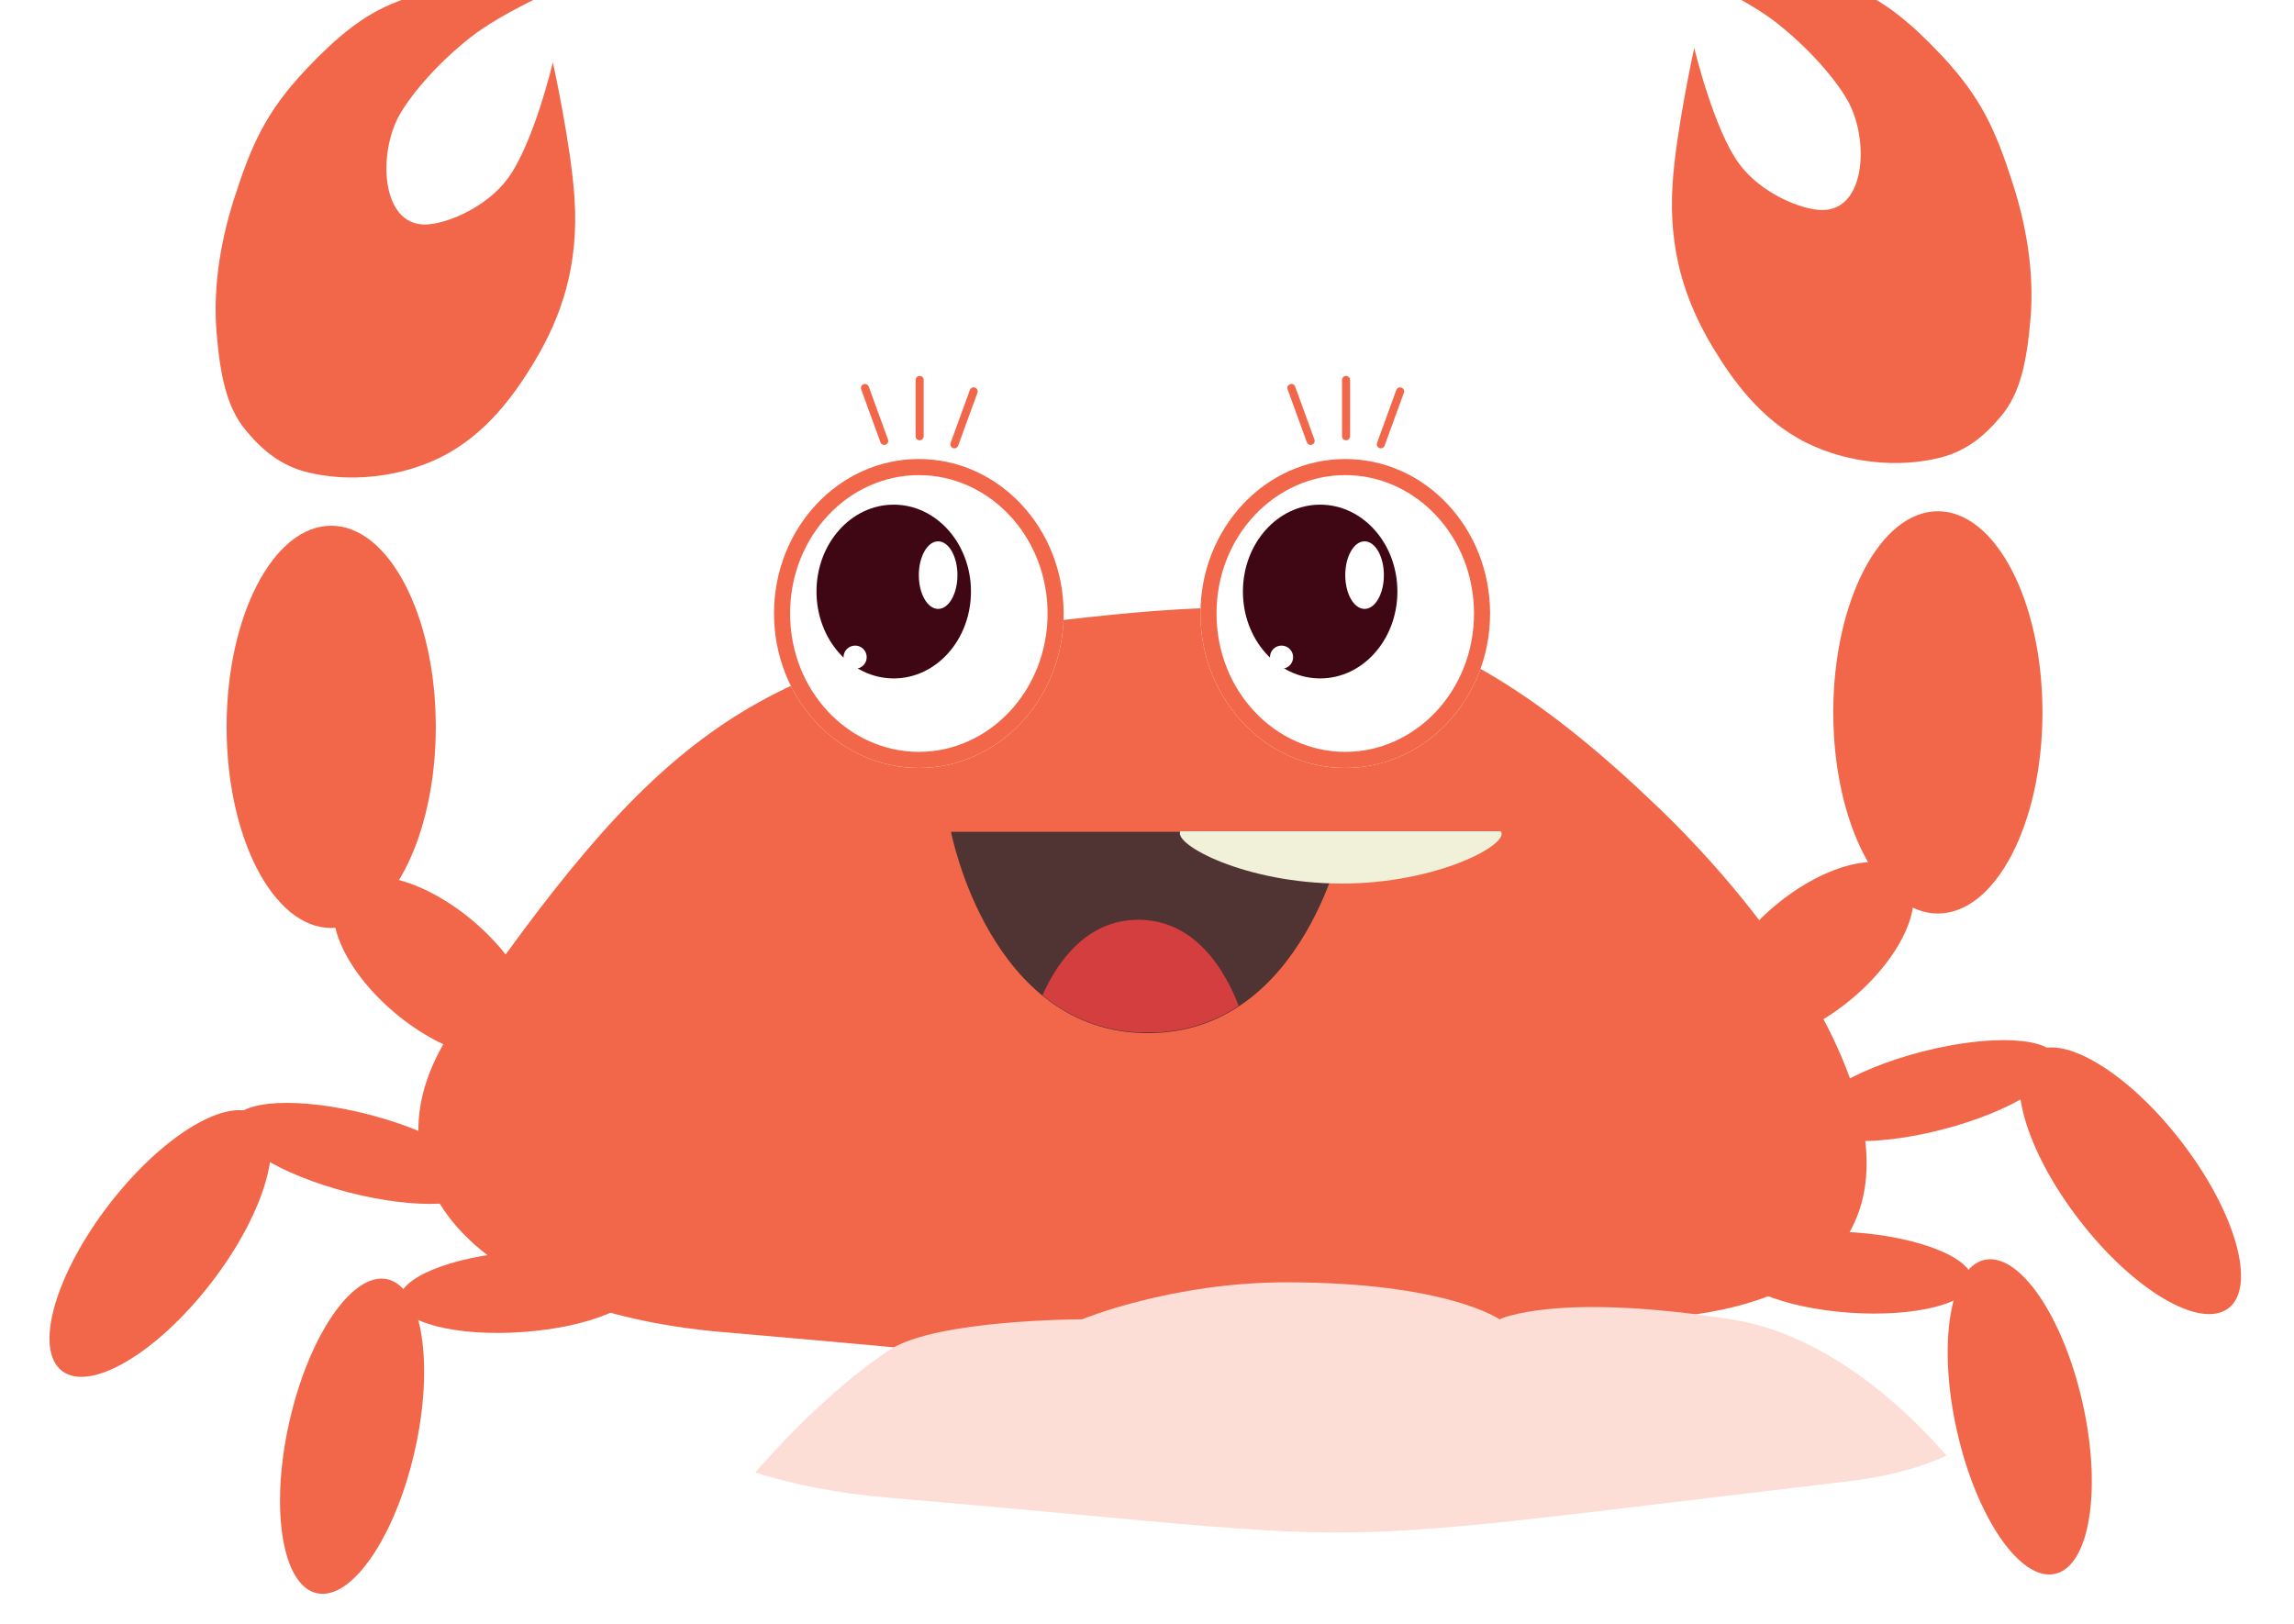 <svg width="418" height="296" viewBox="0 0 418 296" fill="none" xmlns="http://www.w3.org/2000/svg">
<g filter="url(#filter0_d_54_503)">
<path d="M306.637 235.825C200.728 248.364 229.319 247.078 131.783 238.759C85.34 234.798 64.521 209.417 82.865 183.01C117.854 132.641 135.725 115.791 190.456 109.362C237.918 103.787 261.213 103.787 302.123 143.105C336.411 176.058 364.873 228.929 306.637 235.825Z" fill="#F26749"/>
<g filter="url(#filter1_i_54_503)">
<path d="M204.392 199.678C233.647 199.678 243.242 206.422 243.242 206.422C243.276 206.405 253.399 201.4 285.465 206.422C303.757 209.287 318.488 224.079 324.677 231.25C319.911 233.476 313.912 235.095 306.512 235.971C200.603 248.511 229.194 247.224 131.659 238.905C122.644 238.136 114.594 236.56 107.609 234.326C110.407 231.1 121.045 219.223 132.115 211.983C140.618 206.422 167.154 206.422 167.154 206.422C167.194 206.405 183.453 199.678 204.392 199.678Z" fill="#FCDED6"/>
</g>
<path d="M209.167 184.272C180.264 184.272 173.289 147.581 173.289 147.581L245.044 147.581C245.044 147.581 238.069 184.272 209.167 184.272Z" fill="#503333"/>
<g filter="url(#filter2_i_54_503)">
<path d="M238.462 147.486C240.252 149.764 226.969 157.055 209.299 157.012C191.905 156.97 178.767 149.901 180.072 147.486H238.462Z" fill="#F1F0D8"/>
</g>
<g filter="url(#filter3_ii_54_503)">
<path d="M207.432 163.613C218.014 163.613 223.383 173.23 225.717 179.299C221.596 182.012 216.661 183.851 210.775 184.138H207.527C200.33 183.787 194.556 181.116 189.952 177.363C192.622 171.384 197.921 163.613 207.432 163.613Z" fill="#D43E3E"/>
</g>
<g filter="url(#filter4_d_54_503)">
<path d="M325.508 226.332C325.796 222.294 335.851 219.721 347.965 220.585C360.08 221.45 369.667 225.424 369.379 229.462C369.091 233.501 359.036 236.073 346.922 235.209C334.807 234.344 325.22 230.37 325.508 226.332Z" fill="#F26749"/>
</g>
<g filter="url(#filter5_dd_54_503)">
<path d="M381.469 252.621C385.024 268.42 382.782 282.38 376.463 283.801C370.143 285.223 362.139 273.568 358.584 257.77C355.03 241.971 357.271 228.011 363.591 226.589C369.91 225.167 377.915 236.822 381.469 252.621Z" fill="#F26749"/>
</g>
<g filter="url(#filter6_d_54_503)">
<path d="M106.672 229.86C106.384 225.822 96.33 223.25 84.215 224.114C72.101 224.978 62.514 228.953 62.802 232.991C63.09 237.029 73.144 239.602 85.259 238.737C97.373 237.873 106.961 233.899 106.672 229.86Z" fill="#F26749"/>
</g>
<g filter="url(#filter7_dd_54_503)">
<path d="M50.711 256.149C47.157 271.948 49.398 285.908 55.718 287.33C62.037 288.752 70.042 277.097 73.596 261.298C77.151 245.499 74.909 231.539 68.59 230.118C62.27 228.696 54.266 240.351 50.711 256.149Z" fill="#F26749"/>
</g>
<g filter="url(#filter8_d_54_503)">
<path d="M83.03 212.04C84.041 208.12 74.691 202.32 62.147 199.085C49.602 195.85 38.613 196.405 37.602 200.325C36.592 204.245 45.941 210.046 58.486 213.281C71.03 216.516 82.019 215.961 83.03 212.04Z" fill="#F26749"/>
</g>
<g filter="url(#filter9_dd_54_503)">
<path d="M17.913 216.441C8.02 229.262 4.157 242.863 9.285 246.82C14.414 250.777 26.591 243.592 36.483 230.771C46.376 217.951 50.239 204.349 45.111 200.392C39.982 196.435 27.805 203.621 17.913 216.441Z" fill="#F26749"/>
</g>
<g filter="url(#filter10_d_54_503)">
<path d="M334.334 200.605C333.323 196.685 342.673 190.885 355.217 187.65C367.762 184.415 378.751 184.97 379.762 188.89C380.773 192.81 371.423 198.611 358.878 201.846C346.334 205.081 335.345 204.526 334.334 200.605Z" fill="#F26749"/>
</g>
<g filter="url(#filter11_dd_54_503)">
<path d="M399.452 205.006C409.345 217.826 413.207 231.427 408.079 235.385C402.951 239.342 390.774 232.156 380.881 219.336C370.988 206.515 367.126 192.914 372.254 188.957C377.382 185 389.559 192.185 399.452 205.006Z" fill="#F26749"/>
</g>
<g filter="url(#filter12_d_54_503)">
<path d="M193.813 103.797C193.813 119.343 181.999 131.946 167.424 131.946C152.85 131.946 141.035 119.343 141.035 103.797C141.035 88.251 152.85 75.649 167.424 75.649C181.999 75.649 193.813 88.251 193.813 103.797Z" fill="white"/>
</g>
<g filter="url(#filter13_d_54_503)">
<path d="M190.881 103.797C190.881 89.69 180.204 78.581 167.424 78.581C154.645 78.581 143.967 89.69 143.967 103.797C143.967 117.905 154.645 129.014 167.424 129.014V131.946C152.85 131.946 141.035 119.343 141.035 103.797C141.035 88.251 152.85 75.649 167.424 75.649C181.999 75.649 193.813 88.251 193.813 103.797C193.813 119.343 181.999 131.946 167.424 131.946V129.014C180.204 129.014 190.881 117.905 190.881 103.797Z" fill="#F26749"/>
</g>
<path d="M176.924 103.797C176.924 112.542 170.623 119.631 162.85 119.631C155.077 119.631 148.776 112.542 148.776 103.797C148.776 95.053 155.077 87.964 162.85 87.964C170.623 87.964 176.924 95.053 176.924 103.797Z" fill="#3F0713"/>
<g filter="url(#filter14_f_54_503)">
<path d="M174.461 100.807C174.461 104.207 172.886 106.964 170.943 106.964C169 106.964 167.424 104.207 167.424 100.807C167.424 97.406 169 94.649 170.943 94.649C172.886 94.649 174.461 97.406 174.461 100.807Z" fill="white"/>
</g>
<g filter="url(#filter15_f_54_503)">
<path d="M157.924 115.761C157.924 116.926 156.979 117.872 155.813 117.872C154.647 117.872 153.702 116.926 153.702 115.761C153.702 114.595 154.647 113.649 155.813 113.649C156.979 113.649 157.924 114.595 157.924 115.761Z" fill="white"/>
</g>
<path d="M178.104 67.573C178.242 67.192 178.046 66.772 177.666 66.633C177.285 66.495 176.865 66.691 176.726 67.071L173.216 76.715C173.078 77.095 173.274 77.516 173.654 77.654C174.035 77.793 174.456 77.597 174.594 77.216L178.104 67.573Z" fill="#F26749"/>
<path d="M168.304 65.24C168.304 64.835 167.976 64.507 167.571 64.507C167.166 64.507 166.838 64.835 166.838 65.24V75.502C166.838 75.907 167.166 76.235 167.571 76.235C167.976 76.235 168.304 75.907 168.304 75.502V65.24Z" fill="#F26749"/>
<path d="M158.297 66.454C158.159 66.073 157.738 65.877 157.358 66.015C156.977 66.154 156.781 66.575 156.92 66.955L160.43 76.599C160.568 76.979 160.989 77.175 161.369 77.037C161.75 76.898 161.946 76.478 161.807 76.097L158.297 66.454Z" fill="#F26749"/>
<g filter="url(#filter16_d_54_503)">
<path d="M271.515 103.797C271.515 119.343 259.7 131.946 245.126 131.946C230.552 131.946 218.737 119.343 218.737 103.797C218.737 88.251 230.552 75.649 245.126 75.649C259.7 75.649 271.515 88.251 271.515 103.797Z" fill="white"/>
</g>
<g filter="url(#filter17_d_54_503)">
<path d="M268.583 103.797C268.583 89.69 257.906 78.581 245.126 78.581C232.346 78.581 221.669 89.69 221.669 103.797C221.669 117.905 232.346 129.014 245.126 129.014V131.946C230.552 131.946 218.737 119.343 218.737 103.797C218.737 88.251 230.552 75.649 245.126 75.649C259.7 75.649 271.515 88.251 271.515 103.797C271.515 119.343 259.7 131.946 245.126 131.946V129.014C257.906 129.014 268.583 117.905 268.583 103.797Z" fill="#F26749"/>
</g>
<path d="M254.626 103.797C254.626 112.542 248.325 119.631 240.552 119.631C232.779 119.631 226.478 112.542 226.478 103.797C226.478 95.053 232.779 87.964 240.552 87.964C248.325 87.964 254.626 95.053 254.626 103.797Z" fill="#3F0713"/>
<g filter="url(#filter18_f_54_503)">
<path d="M252.163 100.807C252.163 104.207 250.588 106.964 248.645 106.964C246.701 106.964 245.126 104.207 245.126 100.807C245.126 97.406 246.701 94.649 248.645 94.649C250.588 94.649 252.163 97.406 252.163 100.807Z" fill="white"/>
</g>
<g filter="url(#filter19_f_54_503)">
<path d="M235.626 115.761C235.626 116.926 234.681 117.872 233.515 117.872C232.349 117.872 231.404 116.926 231.404 115.761C231.404 114.595 232.349 113.649 233.515 113.649C234.681 113.649 235.626 114.595 235.626 115.761Z" fill="white"/>
</g>
<path d="M255.806 67.573C255.944 67.192 255.748 66.772 255.367 66.633C254.987 66.495 254.566 66.691 254.428 67.071L250.918 76.715C250.78 77.095 250.976 77.516 251.356 77.654C251.737 77.793 252.157 77.597 252.296 77.216L255.806 67.573Z" fill="#F26749"/>
<path d="M246.005 65.24C246.005 64.835 245.677 64.507 245.272 64.507C244.867 64.507 244.539 64.835 244.539 65.24V75.502C244.539 75.907 244.867 76.235 245.272 76.235C245.677 76.235 246.005 75.907 246.005 75.502V65.24Z" fill="#F26749"/>
<path d="M235.999 66.454C235.861 66.073 235.44 65.877 235.06 66.015C234.679 66.154 234.483 66.575 234.621 66.955L238.131 76.599C238.27 76.979 238.691 77.175 239.071 77.037C239.451 76.898 239.648 76.478 239.509 76.097L235.999 66.454Z" fill="#F26749"/>
<g filter="url(#filter20_d_54_503)">
<path d="M90.891 178.327C86.985 182.978 76.28 180.415 66.979 172.605C57.679 164.794 53.305 154.692 57.211 150.042C61.116 145.392 71.822 147.954 81.122 155.765C90.423 163.576 94.796 173.677 90.891 178.327Z" fill="#F26749"/>
</g>
<g filter="url(#filter21_d_54_503)">
<path d="M77.408 118.458C77.408 138.7 68.875 155.11 58.349 155.11C47.824 155.11 39.291 138.7 39.291 118.458C39.291 98.216 47.824 81.806 58.349 81.806C68.875 81.806 77.408 98.216 77.408 118.458Z" fill="#F26749"/>
</g>
<g filter="url(#filter22_i_54_503)">
<path d="M82.123 3.529C89.893 1.526 102.453 3.529 102.453 3.529C102.453 3.529 91.526 8.215 85.633 12.88C79.881 17.434 75.232 22.788 72.925 26.719C68.835 33.687 69.335 46.916 77.41 46.916C81.096 46.916 88.53 43.944 92.548 38.501C97.22 32.17 100.741 17.363 100.741 17.363C100.741 17.363 104.094 32.605 104.695 42.241C105.446 54.262 102.453 63.535 97.22 72.163C93.911 77.618 88.687 85.195 80.213 89.368C72.903 92.968 63.616 94.039 55.731 91.986C51.244 90.817 47.883 88.174 44.738 84.362C41.351 80.257 40.145 74.623 39.472 66.739C38.874 59.732 39.71 51.429 42.649 42.241C45.856 32.215 48.522 26.344 55.731 18.677C67.169 6.514 72.925 5.901 82.123 3.529Z" fill="#F26749"/>
</g>
<g filter="url(#filter23_d_54_503)">
<path d="M318.567 175.689C322.473 180.339 333.178 177.777 342.479 169.966C351.779 162.155 356.153 152.053 352.247 147.403C348.342 142.753 337.636 145.315 328.336 153.126C319.035 160.937 314.662 171.038 318.567 175.689Z" fill="#F26749"/>
</g>
<g filter="url(#filter24_d_54_503)">
<path d="M332.05 115.819C332.05 136.061 340.583 152.471 351.109 152.471C361.635 152.471 370.167 136.061 370.167 115.819C370.167 95.577 361.635 79.168 351.109 79.168C340.583 79.168 332.05 95.577 332.05 115.819Z" fill="#F26749"/>
</g>
<g filter="url(#filter25_i_54_503)">
<path d="M327.336 0.891C319.565 -1.113 307.005 0.891 307.005 0.891C307.005 0.891 317.932 5.576 323.825 10.241C329.577 14.795 334.226 20.149 336.533 24.08C340.623 31.048 340.123 44.277 332.048 44.277C328.362 44.277 320.928 41.305 316.91 35.862C312.238 29.532 308.717 14.724 308.717 14.724C308.717 14.724 305.364 29.966 304.763 39.602C304.012 51.623 307.005 60.897 312.238 69.524C315.547 74.979 320.771 82.556 329.245 86.729C336.555 90.329 345.842 91.4 353.727 89.347C358.214 88.178 361.575 85.535 364.72 81.723C368.107 77.618 369.313 71.984 369.986 64.1C370.584 57.093 369.748 48.79 366.809 39.602C363.602 29.576 360.936 23.705 353.727 16.038C342.289 3.875 336.533 3.262 327.336 0.891Z" fill="#F26749"/>
</g>
</g>
<defs>
<filter id="filter0_d_54_503" x="5.018" y="0" width="407.329" height="293.448" filterUnits="userSpaceOnUse" color-interpolation-filters="sRGB">
<feFlood flood-opacity="0" result="BackgroundImageFix"/>
<feColorMatrix in="SourceAlpha" type="matrix" values="0 0 0 0 0 0 0 0 0 0 0 0 0 0 0 0 0 0 127 0" result="hardAlpha"/>
<feOffset dy="4"/>
<feGaussianBlur stdDeviation="1"/>
<feComposite in2="hardAlpha" operator="out"/>
<feColorMatrix type="matrix" values="0 0 0 0 0 0 0 0 0 0 0 0 0 0 0 0 0 0 0.25 0"/>
<feBlend mode="normal" in2="BackgroundImageFix" result="effect1_dropShadow_54_503"/>
<feBlend mode="normal" in="SourceGraphic" in2="effect1_dropShadow_54_503" result="shape"/>
</filter>
<filter id="filter1_i_54_503" x="107.609" y="199.678" width="247.067" height="75.594" filterUnits="userSpaceOnUse" color-interpolation-filters="sRGB">
<feFlood flood-opacity="0" result="BackgroundImageFix"/>
<feBlend mode="normal" in="SourceGraphic" in2="BackgroundImageFix" result="shape"/>
<feColorMatrix in="SourceAlpha" type="matrix" values="0 0 0 0 0 0 0 0 0 0 0 0 0 0 0 0 0 0 127 0" result="hardAlpha"/>
<feOffset dx="30" dy="30"/>
<feGaussianBlur stdDeviation="20"/>
<feComposite in2="hardAlpha" operator="arithmetic" k2="-1" k3="1"/>
<feColorMatrix type="matrix" values="0 0 0 0 0 0 0 0 0 0 0 0 0 0 0 0 0 0 0.04 0"/>
<feBlend mode="normal" in2="shape" result="effect1_innerShadow_54_503"/>
</filter>
<filter id="filter2_i_54_503" x="179.982" y="147.486" width="62.642" height="9.526" filterUnits="userSpaceOnUse" color-interpolation-filters="sRGB">
<feFlood flood-opacity="0" result="BackgroundImageFix"/>
<feBlend mode="normal" in="SourceGraphic" in2="BackgroundImageFix" result="shape"/>
<feColorMatrix in="SourceAlpha" type="matrix" values="0 0 0 0 0 0 0 0 0 0 0 0 0 0 0 0 0 0 127 0" result="hardAlpha"/>
<feOffset dx="35"/>
<feGaussianBlur stdDeviation="2"/>
<feComposite in2="hardAlpha" operator="arithmetic" k2="-1" k3="1"/>
<feColorMatrix type="matrix" values="0 0 0 0 0 0 0 0 0 0 0 0 0 0 0 0 0 0 0.1 0"/>
<feBlend mode="normal" in2="shape" result="effect1_innerShadow_54_503"/>
</filter>
<filter id="filter3_ii_54_503" x="184.952" y="158.613" width="45.766" height="30.525" filterUnits="userSpaceOnUse" color-interpolation-filters="sRGB">
<feFlood flood-opacity="0" result="BackgroundImageFix"/>
<feBlend mode="normal" in="SourceGraphic" in2="BackgroundImageFix" result="shape"/>
<feColorMatrix in="SourceAlpha" type="matrix" values="0 0 0 0 0 0 0 0 0 0 0 0 0 0 0 0 0 0 127 0" result="hardAlpha"/>
<feOffset dx="5" dy="5"/>
<feGaussianBlur stdDeviation="20"/>
<feComposite in2="hardAlpha" operator="arithmetic" k2="-1" k3="1"/>
<feColorMatrix type="matrix" values="0 0 0 0 0 0 0 0 0 0 0 0 0 0 0 0 0 0 0.25 0"/>
<feBlend mode="normal" in2="shape" result="effect1_innerShadow_54_503"/>
<feColorMatrix in="SourceAlpha" type="matrix" values="0 0 0 0 0 0 0 0 0 0 0 0 0 0 0 0 0 0 127 0" result="hardAlpha"/>
<feOffset dx="-5" dy="-5"/>
<feGaussianBlur stdDeviation="20"/>
<feComposite in2="hardAlpha" operator="arithmetic" k2="-1" k3="1"/>
<feColorMatrix type="matrix" values="0 0 0 0 0 0 0 0 0 0 0 0 0 0 0 0 0 0 0.25 0"/>
<feBlend mode="normal" in2="effect1_innerShadow_54_503" result="effect2_innerShadow_54_503"/>
</filter>
<filter id="filter4_d_54_503" x="315.502" y="220.418" width="53.883" height="14.958" filterUnits="userSpaceOnUse" color-interpolation-filters="sRGB">
<feFlood flood-opacity="0" result="BackgroundImageFix"/>
<feColorMatrix in="SourceAlpha" type="matrix" values="0 0 0 0 0 0 0 0 0 0 0 0 0 0 0 0 0 0 127 0" result="hardAlpha"/>
<feOffset dx="-10"/>
<feComposite in2="hardAlpha" operator="out"/>
<feColorMatrix type="matrix" values="0 0 0 0 0.838 0 0 0 0 0.288 0 0 0 0 0.013 0 0 0 1 0"/>
<feBlend mode="normal" in2="BackgroundImageFix" result="effect1_dropShadow_54_503"/>
<feBlend mode="normal" in="SourceGraphic" in2="effect1_dropShadow_54_503" result="shape"/>
</filter>
<filter id="filter5_dd_54_503" x="352.896" y="221.471" width="34.261" height="70.448" filterUnits="userSpaceOnUse" color-interpolation-filters="sRGB">
<feFlood flood-opacity="0" result="BackgroundImageFix"/>
<feColorMatrix in="SourceAlpha" type="matrix" values="0 0 0 0 0 0 0 0 0 0 0 0 0 0 0 0 0 0 127 0" result="hardAlpha"/>
<feOffset dx="-2" dy="-5"/>
<feComposite in2="hardAlpha" operator="out"/>
<feColorMatrix type="matrix" values="0 0 0 0 0.838 0 0 0 0 0.288 0 0 0 0 0.013 0 0 0 1 0"/>
<feBlend mode="normal" in2="BackgroundImageFix" result="effect1_dropShadow_54_503"/>
<feColorMatrix in="SourceAlpha" type="matrix" values="0 0 0 0 0 0 0 0 0 0 0 0 0 0 0 0 0 0 127 0" result="hardAlpha"/>
<feOffset dy="4"/>
<feGaussianBlur stdDeviation="2"/>
<feComposite in2="hardAlpha" operator="out"/>
<feColorMatrix type="matrix" values="0 0 0 0 0 0 0 0 0 0 0 0 0 0 0 0 0 0 0.25 0"/>
<feBlend mode="normal" in2="effect1_dropShadow_54_503" result="effect2_dropShadow_54_503"/>
<feBlend mode="normal" in="SourceGraphic" in2="effect2_dropShadow_54_503" result="shape"/>
</filter>
<filter id="filter6_d_54_503" x="62.795" y="223.947" width="53.883" height="14.958" filterUnits="userSpaceOnUse" color-interpolation-filters="sRGB">
<feFlood flood-opacity="0" result="BackgroundImageFix"/>
<feColorMatrix in="SourceAlpha" type="matrix" values="0 0 0 0 0 0 0 0 0 0 0 0 0 0 0 0 0 0 127 0" result="hardAlpha"/>
<feOffset dx="10"/>
<feComposite in2="hardAlpha" operator="out"/>
<feColorMatrix type="matrix" values="0 0 0 0 0.838 0 0 0 0 0.288 0 0 0 0 0.013 0 0 0 1 0"/>
<feBlend mode="normal" in2="BackgroundImageFix" result="effect1_dropShadow_54_503"/>
<feBlend mode="normal" in="SourceGraphic" in2="effect1_dropShadow_54_503" result="shape"/>
</filter>
<filter id="filter7_dd_54_503" x="45.023" y="225" width="34.261" height="70.448" filterUnits="userSpaceOnUse" color-interpolation-filters="sRGB">
<feFlood flood-opacity="0" result="BackgroundImageFix"/>
<feColorMatrix in="SourceAlpha" type="matrix" values="0 0 0 0 0 0 0 0 0 0 0 0 0 0 0 0 0 0 127 0" result="hardAlpha"/>
<feOffset dx="2" dy="-5"/>
<feComposite in2="hardAlpha" operator="out"/>
<feColorMatrix type="matrix" values="0 0 0 0 0.838 0 0 0 0 0.288 0 0 0 0 0.013 0 0 0 1 0"/>
<feBlend mode="normal" in2="BackgroundImageFix" result="effect1_dropShadow_54_503"/>
<feColorMatrix in="SourceAlpha" type="matrix" values="0 0 0 0 0 0 0 0 0 0 0 0 0 0 0 0 0 0 127 0" result="hardAlpha"/>
<feOffset dy="4"/>
<feGaussianBlur stdDeviation="2"/>
<feComposite in2="hardAlpha" operator="out"/>
<feColorMatrix type="matrix" values="0 0 0 0 0 0 0 0 0 0 0 0 0 0 0 0 0 0 0.25 0"/>
<feBlend mode="normal" in2="effect1_dropShadow_54_503" result="effect2_dropShadow_54_503"/>
<feBlend mode="normal" in="SourceGraphic" in2="effect2_dropShadow_54_503" result="shape"/>
</filter>
<filter id="filter8_d_54_503" x="37.528" y="196.98" width="50.577" height="18.406" filterUnits="userSpaceOnUse" color-interpolation-filters="sRGB">
<feFlood flood-opacity="0" result="BackgroundImageFix"/>
<feColorMatrix in="SourceAlpha" type="matrix" values="0 0 0 0 0 0 0 0 0 0 0 0 0 0 0 0 0 0 127 0" result="hardAlpha"/>
<feOffset dx="5"/>
<feComposite in2="hardAlpha" operator="out"/>
<feColorMatrix type="matrix" values="0 0 0 0 0.838 0 0 0 0 0.288 0 0 0 0 0.013 0 0 0 1 0"/>
<feBlend mode="normal" in2="BackgroundImageFix" result="effect1_dropShadow_54_503"/>
<feBlend mode="normal" in="SourceGraphic" in2="effect1_dropShadow_54_503" result="shape"/>
</filter>
<filter id="filter9_dd_54_503" x="3.018" y="194.305" width="48.361" height="61.602" filterUnits="userSpaceOnUse" color-interpolation-filters="sRGB">
<feFlood flood-opacity="0" result="BackgroundImageFix"/>
<feColorMatrix in="SourceAlpha" type="matrix" values="0 0 0 0 0 0 0 0 0 0 0 0 0 0 0 0 0 0 127 0" result="hardAlpha"/>
<feOffset dx="2" dy="-5"/>
<feComposite in2="hardAlpha" operator="out"/>
<feColorMatrix type="matrix" values="0 0 0 0 0.838 0 0 0 0 0.288 0 0 0 0 0.013 0 0 0 1 0"/>
<feBlend mode="normal" in2="BackgroundImageFix" result="effect1_dropShadow_54_503"/>
<feColorMatrix in="SourceAlpha" type="matrix" values="0 0 0 0 0 0 0 0 0 0 0 0 0 0 0 0 0 0 127 0" result="hardAlpha"/>
<feOffset dy="4"/>
<feGaussianBlur stdDeviation="2"/>
<feComposite in2="hardAlpha" operator="out"/>
<feColorMatrix type="matrix" values="0 0 0 0 0 0 0 0 0 0 0 0 0 0 0 0 0 0 0.25 0"/>
<feBlend mode="normal" in2="effect1_dropShadow_54_503" result="effect2_dropShadow_54_503"/>
<feBlend mode="normal" in="SourceGraphic" in2="effect2_dropShadow_54_503" result="shape"/>
</filter>
<filter id="filter10_d_54_503" x="329.259" y="185.545" width="50.577" height="18.406" filterUnits="userSpaceOnUse" color-interpolation-filters="sRGB">
<feFlood flood-opacity="0" result="BackgroundImageFix"/>
<feColorMatrix in="SourceAlpha" type="matrix" values="0 0 0 0 0 0 0 0 0 0 0 0 0 0 0 0 0 0 127 0" result="hardAlpha"/>
<feOffset dx="-5"/>
<feComposite in2="hardAlpha" operator="out"/>
<feColorMatrix type="matrix" values="0 0 0 0 0.838 0 0 0 0 0.288 0 0 0 0 0.013 0 0 0 1 0"/>
<feBlend mode="normal" in2="BackgroundImageFix" result="effect1_dropShadow_54_503"/>
<feBlend mode="normal" in="SourceGraphic" in2="effect1_dropShadow_54_503" result="shape"/>
</filter>
<filter id="filter11_dd_54_503" x="365.986" y="182.87" width="48.361" height="61.602" filterUnits="userSpaceOnUse" color-interpolation-filters="sRGB">
<feFlood flood-opacity="0" result="BackgroundImageFix"/>
<feColorMatrix in="SourceAlpha" type="matrix" values="0 0 0 0 0 0 0 0 0 0 0 0 0 0 0 0 0 0 127 0" result="hardAlpha"/>
<feOffset dx="-2" dy="-5"/>
<feComposite in2="hardAlpha" operator="out"/>
<feColorMatrix type="matrix" values="0 0 0 0 0.838 0 0 0 0 0.288 0 0 0 0 0.013 0 0 0 1 0"/>
<feBlend mode="normal" in2="BackgroundImageFix" result="effect1_dropShadow_54_503"/>
<feColorMatrix in="SourceAlpha" type="matrix" values="0 0 0 0 0 0 0 0 0 0 0 0 0 0 0 0 0 0 127 0" result="hardAlpha"/>
<feOffset dy="4"/>
<feGaussianBlur stdDeviation="2"/>
<feComposite in2="hardAlpha" operator="out"/>
<feColorMatrix type="matrix" values="0 0 0 0 0 0 0 0 0 0 0 0 0 0 0 0 0 0 0.25 0"/>
<feBlend mode="normal" in2="effect1_dropShadow_54_503" result="effect2_dropShadow_54_503"/>
<feBlend mode="normal" in="SourceGraphic" in2="effect2_dropShadow_54_503" result="shape"/>
</filter>
<filter id="filter12_d_54_503" x="131.035" y="69.649" width="72.778" height="76.297" filterUnits="userSpaceOnUse" color-interpolation-filters="sRGB">
<feFlood flood-opacity="0" result="BackgroundImageFix"/>
<feColorMatrix in="SourceAlpha" type="matrix" values="0 0 0 0 0 0 0 0 0 0 0 0 0 0 0 0 0 0 127 0" result="hardAlpha"/>
<feOffset dy="4"/>
<feGaussianBlur stdDeviation="5"/>
<feComposite in2="hardAlpha" operator="out"/>
<feColorMatrix type="matrix" values="0 0 0 0 0 0 0 0 0 0 0 0 0 0 0 0 0 0 0.25 0"/>
<feBlend mode="normal" in2="BackgroundImageFix" result="effect1_dropShadow_54_503"/>
<feBlend mode="normal" in="SourceGraphic" in2="effect1_dropShadow_54_503" result="shape"/>
</filter>
<filter id="filter13_d_54_503" x="131.035" y="69.649" width="72.778" height="76.297" filterUnits="userSpaceOnUse" color-interpolation-filters="sRGB">
<feFlood flood-opacity="0" result="BackgroundImageFix"/>
<feColorMatrix in="SourceAlpha" type="matrix" values="0 0 0 0 0 0 0 0 0 0 0 0 0 0 0 0 0 0 127 0" result="hardAlpha"/>
<feOffset dy="4"/>
<feGaussianBlur stdDeviation="5"/>
<feComposite in2="hardAlpha" operator="out"/>
<feColorMatrix type="matrix" values="0 0 0 0 0 0 0 0 0 0 0 0 0 0 0 0 0 0 0.25 0"/>
<feBlend mode="normal" in2="BackgroundImageFix" result="effect1_dropShadow_54_503"/>
<feBlend mode="normal" in="SourceGraphic" in2="effect1_dropShadow_54_503" result="shape"/>
</filter>
<filter id="filter14_f_54_503" x="166.424" y="93.649" width="9.037" height="14.315" filterUnits="userSpaceOnUse" color-interpolation-filters="sRGB">
<feFlood flood-opacity="0" result="BackgroundImageFix"/>
<feBlend mode="normal" in="SourceGraphic" in2="BackgroundImageFix" result="shape"/>
<feGaussianBlur stdDeviation="0.5" result="effect1_foregroundBlur_54_503"/>
</filter>
<filter id="filter15_f_54_503" x="152.702" y="112.649" width="6.222" height="6.222" filterUnits="userSpaceOnUse" color-interpolation-filters="sRGB">
<feFlood flood-opacity="0" result="BackgroundImageFix"/>
<feBlend mode="normal" in="SourceGraphic" in2="BackgroundImageFix" result="shape"/>
<feGaussianBlur stdDeviation="0.5" result="effect1_foregroundBlur_54_503"/>
</filter>
<filter id="filter16_d_54_503" x="208.737" y="69.649" width="72.778" height="76.297" filterUnits="userSpaceOnUse" color-interpolation-filters="sRGB">
<feFlood flood-opacity="0" result="BackgroundImageFix"/>
<feColorMatrix in="SourceAlpha" type="matrix" values="0 0 0 0 0 0 0 0 0 0 0 0 0 0 0 0 0 0 127 0" result="hardAlpha"/>
<feOffset dy="4"/>
<feGaussianBlur stdDeviation="5"/>
<feComposite in2="hardAlpha" operator="out"/>
<feColorMatrix type="matrix" values="0 0 0 0 0 0 0 0 0 0 0 0 0 0 0 0 0 0 0.25 0"/>
<feBlend mode="normal" in2="BackgroundImageFix" result="effect1_dropShadow_54_503"/>
<feBlend mode="normal" in="SourceGraphic" in2="effect1_dropShadow_54_503" result="shape"/>
</filter>
<filter id="filter17_d_54_503" x="208.737" y="69.649" width="72.778" height="76.297" filterUnits="userSpaceOnUse" color-interpolation-filters="sRGB">
<feFlood flood-opacity="0" result="BackgroundImageFix"/>
<feColorMatrix in="SourceAlpha" type="matrix" values="0 0 0 0 0 0 0 0 0 0 0 0 0 0 0 0 0 0 127 0" result="hardAlpha"/>
<feOffset dy="4"/>
<feGaussianBlur stdDeviation="5"/>
<feComposite in2="hardAlpha" operator="out"/>
<feColorMatrix type="matrix" values="0 0 0 0 0 0 0 0 0 0 0 0 0 0 0 0 0 0 0.25 0"/>
<feBlend mode="normal" in2="BackgroundImageFix" result="effect1_dropShadow_54_503"/>
<feBlend mode="normal" in="SourceGraphic" in2="effect1_dropShadow_54_503" result="shape"/>
</filter>
<filter id="filter18_f_54_503" x="244.126" y="93.649" width="9.037" height="14.315" filterUnits="userSpaceOnUse" color-interpolation-filters="sRGB">
<feFlood flood-opacity="0" result="BackgroundImageFix"/>
<feBlend mode="normal" in="SourceGraphic" in2="BackgroundImageFix" result="shape"/>
<feGaussianBlur stdDeviation="0.5" result="effect1_foregroundBlur_54_503"/>
</filter>
<filter id="filter19_f_54_503" x="230.404" y="112.649" width="6.222" height="6.222" filterUnits="userSpaceOnUse" color-interpolation-filters="sRGB">
<feFlood flood-opacity="0" result="BackgroundImageFix"/>
<feBlend mode="normal" in="SourceGraphic" in2="BackgroundImageFix" result="shape"/>
<feGaussianBlur stdDeviation="0.5" result="effect1_foregroundBlur_54_503"/>
</filter>
<filter id="filter20_d_54_503" x="55.782" y="147.723" width="41.538" height="40.924" filterUnits="userSpaceOnUse" color-interpolation-filters="sRGB">
<feFlood flood-opacity="0" result="BackgroundImageFix"/>
<feColorMatrix in="SourceAlpha" type="matrix" values="0 0 0 0 0 0 0 0 0 0 0 0 0 0 0 0 0 0 127 0" result="hardAlpha"/>
<feOffset dx="5" dy="8"/>
<feComposite in2="hardAlpha" operator="out"/>
<feColorMatrix type="matrix" values="0 0 0 0 0.839 0 0 0 0 0.286 0 0 0 0 0.012 0 0 0 1 0"/>
<feBlend mode="normal" in2="BackgroundImageFix" result="effect1_dropShadow_54_503"/>
<feBlend mode="normal" in="SourceGraphic" in2="effect1_dropShadow_54_503" result="shape"/>
</filter>
<filter id="filter21_d_54_503" x="39.291" y="81.806" width="40.118" height="83.303" filterUnits="userSpaceOnUse" color-interpolation-filters="sRGB">
<feFlood flood-opacity="0" result="BackgroundImageFix"/>
<feColorMatrix in="SourceAlpha" type="matrix" values="0 0 0 0 0 0 0 0 0 0 0 0 0 0 0 0 0 0 127 0" result="hardAlpha"/>
<feOffset dx="2" dy="10"/>
<feComposite in2="hardAlpha" operator="out"/>
<feColorMatrix type="matrix" values="0 0 0 0 0.839 0 0 0 0 0.286 0 0 0 0 0.012 0 0 0 1 0"/>
<feBlend mode="normal" in2="BackgroundImageFix" result="effect1_dropShadow_54_503"/>
<feBlend mode="normal" in="SourceGraphic" in2="effect1_dropShadow_54_503" result="shape"/>
</filter>
<filter id="filter22_i_54_503" x="39.291" y="2.639" width="65.519" height="90.381" filterUnits="userSpaceOnUse" color-interpolation-filters="sRGB">
<feFlood flood-opacity="0" result="BackgroundImageFix"/>
<feBlend mode="normal" in="SourceGraphic" in2="BackgroundImageFix" result="shape"/>
<feColorMatrix in="SourceAlpha" type="matrix" values="0 0 0 0 0 0 0 0 0 0 0 0 0 0 0 0 0 0 127 0" result="hardAlpha"/>
<feOffset dy="-10"/>
<feComposite in2="hardAlpha" operator="arithmetic" k2="-1" k3="1"/>
<feColorMatrix type="matrix" values="0 0 0 0 0.839 0 0 0 0 0.286 0 0 0 0 0.012 0 0 0 1 0"/>
<feBlend mode="normal" in2="shape" result="effect1_innerShadow_54_503"/>
</filter>
<filter id="filter23_d_54_503" x="312.138" y="145.084" width="41.538" height="40.924" filterUnits="userSpaceOnUse" color-interpolation-filters="sRGB">
<feFlood flood-opacity="0" result="BackgroundImageFix"/>
<feColorMatrix in="SourceAlpha" type="matrix" values="0 0 0 0 0 0 0 0 0 0 0 0 0 0 0 0 0 0 127 0" result="hardAlpha"/>
<feOffset dx="-5" dy="8"/>
<feComposite in2="hardAlpha" operator="out"/>
<feColorMatrix type="matrix" values="0 0 0 0 0.839 0 0 0 0 0.286 0 0 0 0 0.012 0 0 0 1 0"/>
<feBlend mode="normal" in2="BackgroundImageFix" result="effect1_dropShadow_54_503"/>
<feBlend mode="normal" in="SourceGraphic" in2="effect1_dropShadow_54_503" result="shape"/>
</filter>
<filter id="filter24_d_54_503" x="332.05" y="79.168" width="40.118" height="83.303" filterUnits="userSpaceOnUse" color-interpolation-filters="sRGB">
<feFlood flood-opacity="0" result="BackgroundImageFix"/>
<feColorMatrix in="SourceAlpha" type="matrix" values="0 0 0 0 0 0 0 0 0 0 0 0 0 0 0 0 0 0 127 0" result="hardAlpha"/>
<feOffset dx="2" dy="10"/>
<feComposite in2="hardAlpha" operator="out"/>
<feColorMatrix type="matrix" values="0 0 0 0 0.839 0 0 0 0 0.286 0 0 0 0 0.012 0 0 0 1 0"/>
<feBlend mode="normal" in2="BackgroundImageFix" result="effect1_dropShadow_54_503"/>
<feBlend mode="normal" in="SourceGraphic" in2="effect1_dropShadow_54_503" result="shape"/>
</filter>
<filter id="filter25_i_54_503" x="304.648" y="0" width="65.519" height="90.381" filterUnits="userSpaceOnUse" color-interpolation-filters="sRGB">
<feFlood flood-opacity="0" result="BackgroundImageFix"/>
<feBlend mode="normal" in="SourceGraphic" in2="BackgroundImageFix" result="shape"/>
<feColorMatrix in="SourceAlpha" type="matrix" values="0 0 0 0 0 0 0 0 0 0 0 0 0 0 0 0 0 0 127 0" result="hardAlpha"/>
<feOffset dy="-10"/>
<feComposite in2="hardAlpha" operator="arithmetic" k2="-1" k3="1"/>
<feColorMatrix type="matrix" values="0 0 0 0 0.839 0 0 0 0 0.286 0 0 0 0 0.012 0 0 0 1 0"/>
<feBlend mode="normal" in2="shape" result="effect1_innerShadow_54_503"/>
</filter>
</defs>
</svg>
